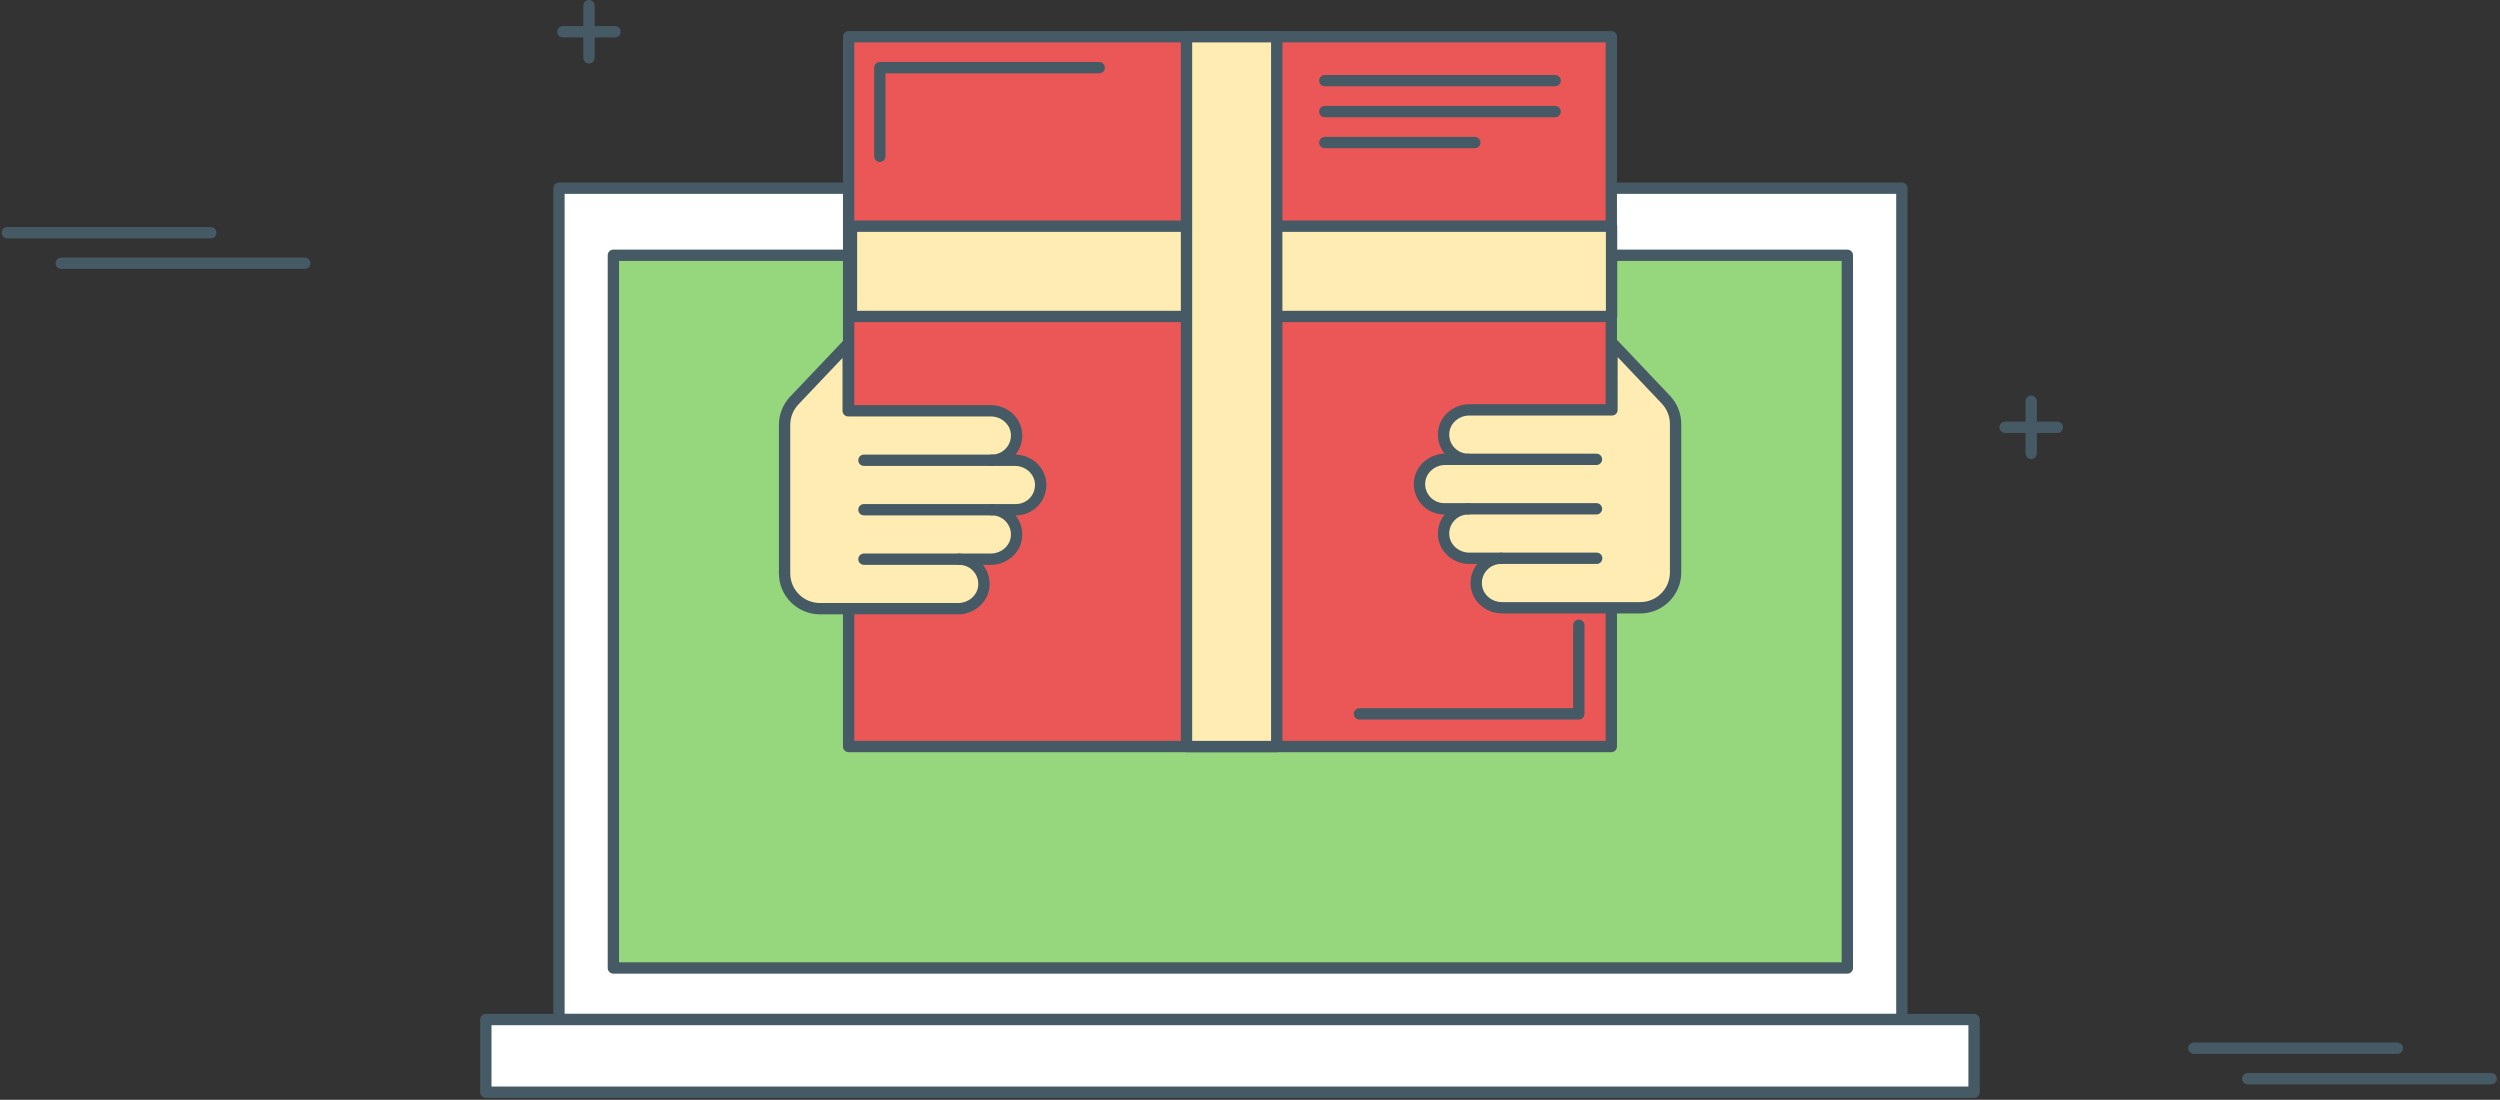 <svg width="441" height="194" viewBox="0 0 441 194" version="1.1" xmlns="http://www.w3.org/2000/svg" xmlns:xlink="http://www.w3.org/1999/xlink">
<rect x="0" y="0" width="441" height="194" fill="#333333" stroke="none"/>
<title>Icon</title>
<desc>Created using Figma</desc>
<g id="Canvas" transform="translate(-19546 914)">
<g id="Icon">
<g id="Group">
<g id="Vector">
<use xlink:href="#path0_fill" transform="translate(19644.6 -880.798)" fill="#FFFFFF"/>
<use xlink:href="#path1_stroke" transform="translate(19644.6 -880.798)" fill="#455A64"/>
</g>
<g id="Vector">
<use xlink:href="#path2_fill" transform="translate(19654.2 -868.975)" fill="#96D67C"/>
<use xlink:href="#path3_stroke" transform="translate(19654.2 -868.975)" fill="#455A64"/>
</g>
<g id="Vector">
<use xlink:href="#path4_fill" transform="translate(19631.7 -734.152)" fill="#FFFFFF"/>
<use xlink:href="#path5_stroke" transform="translate(19631.7 -734.152)" fill="#455A64"/>
</g>
<g id="Vector">
<use xlink:href="#path6_fill" transform="translate(19695.7 -907.521)" fill="#EB5757"/>
<use xlink:href="#path7_stroke" transform="translate(19695.7 -907.521)" fill="#455A64"/>
</g>
<g id="Vector">
<use xlink:href="#path8_fill" transform="translate(19696.2 -874.096)" fill="#FFECB3"/>
<use xlink:href="#path9_stroke" transform="translate(19696.2 -874.096)" fill="#455A64"/>
</g>
<g id="Group">
<g id="Group">
<g id="Vector">
<use xlink:href="#path10_fill" transform="translate(19684.4 -853.363)" fill="#FFECB3"/>
<use xlink:href="#path11_stroke" transform="translate(19684.4 -853.363)" fill="#455A64"/>
</g>
<g id="Vector">
<use xlink:href="#path12_stroke" transform="translate(19698.4 -832.813)" fill="#455A64"/>
</g>
<g id="Vector">
<use xlink:href="#path13_stroke" transform="translate(19698.4 -824.086)" fill="#455A64"/>
</g>
<g id="Vector">
<use xlink:href="#path14_stroke" transform="translate(19698.4 -815.358)" fill="#455A64"/>
</g>
</g>
<g id="Group">
<g id="Vector">
<use xlink:href="#path15_fill" transform="translate(19796.4 -853.523)" fill="#FFECB3"/>
<use xlink:href="#path16_stroke" transform="translate(19796.4 -853.523)" fill="#455A64"/>
</g>
<g id="Vector">
<use xlink:href="#path17_stroke" transform="translate(19805 -832.973)" fill="#455A64"/>
</g>
<g id="Vector">
<use xlink:href="#path18_stroke" transform="translate(19805 -824.245)" fill="#455A64"/>
</g>
<g id="Vector">
<use xlink:href="#path19_stroke" transform="translate(19810.8 -815.518)" fill="#455A64"/>
</g>
</g>
</g>
<g id="Group">
<g id="Vector">
<use xlink:href="#path20_stroke" transform="translate(19779.7 -899.771)" fill="#455A64"/>
</g>
<g id="Vector">
<use xlink:href="#path21_stroke" transform="translate(19779.7 -894.314)" fill="#455A64"/>
</g>
<g id="Vector">
<use xlink:href="#path22_stroke" transform="translate(19779.7 -888.857)" fill="#455A64"/>
</g>
</g>
<g id="Vector">
<use xlink:href="#path23_stroke" transform="translate(19701.2 -902.063)" fill="#455A64"/>
</g>
<g id="Vector">
<use xlink:href="#path24_stroke" transform="translate(19785.8 -803.702)" fill="#455A64"/>
</g>
<g id="Vector">
<use xlink:href="#path25_fill" transform="translate(19755.3 -907.521)" fill="#FFECB3"/>
<use xlink:href="#path26_stroke" transform="translate(19755.3 -907.521)" fill="#455A64"/>
</g>
</g>
<g id="Group">
<g id="Vector">
<use xlink:href="#path27_stroke" transform="translate(19942.5 -723.713)" fill="#455A64"/>
</g>
<g id="Vector">
<use xlink:href="#path28_stroke" transform="translate(19933 -729.093)" fill="#455A64"/>
</g>
</g>
<g id="Group">
<g id="Vector">
<use xlink:href="#path29_stroke" transform="translate(19556.8 -867.566)" fill="#455A64"/>
</g>
<g id="Vector">
<use xlink:href="#path30_stroke" transform="translate(19547.3 -872.945)" fill="#455A64"/>
</g>
</g>
<g id="Group">
<g id="Vector">
<use xlink:href="#path31_stroke" transform="translate(19649.9 -913)" fill="#455A64"/>
</g>
<g id="Vector">
<use xlink:href="#path32_stroke" transform="translate(19645.3 -908.399)" fill="#455A64"/>
</g>
</g>
<g id="Group">
<g id="Vector">
<use xlink:href="#path33_stroke" transform="translate(19904.3 -843.226)" fill="#455A64"/>
</g>
<g id="Vector">
<use xlink:href="#path34_stroke" transform="translate(19899.7 -838.624)" fill="#455A64"/>
</g>
</g>
</g>
</g>
<defs>
<path id="path0_fill" d="M 236.891 -4.15039e-06L -7.32422e-06 -4.15039e-06L -7.32422e-06 146.646L 236.891 146.646L 236.891 -4.15039e-06Z"/>
<path id="path1_stroke" d="M -7.32422e-06 -4.15039e-06L -7.32422e-06 -1C -0.552 -1 -1 -0.552 -1 -4.15039e-06L -7.32422e-06 -4.15039e-06ZM 236.891 -4.15039e-06L 237.891 -4.15039e-06C 237.891 -0.552 237.443 -1 236.891 -1L 236.891 -4.15039e-06ZM 236.891 146.646L 236.891 147.646C 237.443 147.646 237.891 147.198 237.891 146.646L 236.891 146.646ZM -7.32422e-06 146.646L -1 146.646C -1 147.198 -0.552 147.646 -7.32422e-06 147.646L -7.32422e-06 146.646ZM -7.32422e-06 1L 236.891 1L 236.891 -1L -7.32422e-06 -1L -7.32422e-06 1ZM 235.891 -4.15039e-06L 235.891 146.646L 237.891 146.646L 237.891 -4.15039e-06L 235.891 -4.15039e-06ZM 236.891 145.646L -7.32422e-06 145.646L -7.32422e-06 147.646L 236.891 147.646L 236.891 145.646ZM 1 146.646L 1 -4.15039e-06L -1 -4.15039e-06L -1 146.646L 1 146.646Z"/>
<path id="path2_fill" d="M 217.672 -6.10352e-06L 0 -6.10352e-06L 0 125.728L 217.672 125.728L 217.672 -6.10352e-06Z"/>
<path id="path3_stroke" d="M 0 -6.10352e-06L 0 -1C -0.552 -1 -1 -0.552 -1 -6.10352e-06L 0 -6.10352e-06ZM 217.672 -6.10352e-06L 218.672 -6.10352e-06C 218.672 -0.552 218.224 -1 217.672 -1L 217.672 -6.10352e-06ZM 217.672 125.728L 217.672 126.728C 218.224 126.728 218.672 126.28 218.672 125.728L 217.672 125.728ZM 0 125.728L -1 125.728C -1 126.28 -0.552 126.728 2.22045e-16 126.728L 0 125.728ZM 0 1L 217.672 1L 217.672 -1L 0 -1L 0 1ZM 216.672 -6.10352e-06L 216.672 125.728L 218.672 125.728L 218.672 -6.10352e-06L 216.672 -6.10352e-06ZM 217.672 124.728L 0 124.728L 0 126.728L 217.672 126.728L 217.672 124.728ZM 1 125.728L 1 -6.10352e-06L -1 -6.10352e-06L -1 125.728L 1 125.728Z"/>
<path id="path4_fill" d="M 262.527 -8.05664e-06L 0 -8.05664e-06L 0 12.819L 262.527 12.819L 262.527 -8.05664e-06Z"/>
<path id="path5_stroke" d="M 0 -8.05664e-06L 0 -1C -0.552 -1 -1 -0.552 -1 -8.05664e-06L 0 -8.05664e-06ZM 262.527 -8.05664e-06L 263.527 -8.05664e-06C 263.527 -0.552 263.079 -1 262.527 -1L 262.527 -8.05664e-06ZM 262.527 12.819L 262.527 13.819C 263.079 13.819 263.527 13.371 263.527 12.819L 262.527 12.819ZM 0 12.819L -1 12.819C -1 13.371 -0.552 13.819 2.22045e-16 13.819L 0 12.819ZM 0 1L 262.527 1L 262.527 -1L 0 -1L 0 1ZM 261.527 -8.05664e-06L 261.527 12.819L 263.527 12.819L 263.527 -8.05664e-06L 261.527 -8.05664e-06ZM 262.527 11.819L 0 11.819L 0 13.819L 262.527 13.819L 262.527 11.819ZM 1 12.819L 1 -8.05664e-06L -1 -8.05664e-06L -1 12.819L 1 12.819Z"/>
<path id="path6_fill" d="M 134.533 3.90625e-06L 0 3.90625e-06L 0 125.207L 134.533 125.207L 134.533 3.90625e-06Z"/>
<path id="path7_stroke" d="M 0 3.90625e-06L 0 -1C -0.552 -1 -1 -0.552 -1 3.90625e-06L 0 3.90625e-06ZM 134.533 3.90625e-06L 135.533 3.90625e-06C 135.533 -0.552 135.085 -1 134.533 -1L 134.533 3.90625e-06ZM 134.533 125.207L 134.533 126.207C 135.085 126.207 135.533 125.759 135.533 125.207L 134.533 125.207ZM 0 125.207L -1 125.207C -1 125.759 -0.552 126.207 2.22045e-16 126.207L 0 125.207ZM 0 1L 134.533 1L 134.533 -1L 0 -1L 0 1ZM 133.533 3.90625e-06L 133.533 125.207L 135.533 125.207L 135.533 3.90625e-06L 133.533 3.90625e-06ZM 134.533 124.207L 0 124.207L 0 126.207L 134.533 126.207L 134.533 124.207ZM 1 125.207L 1 3.90625e-06L -1 3.90625e-06L -1 125.207L 1 125.207Z"/>
<path id="path8_fill" d="M 134.078 6.95801e-06L 3.54004e-06 6.95801e-06L 3.54004e-06 15.916L 134.078 15.916L 134.078 6.95801e-06Z"/>
<path id="path9_stroke" d="M 3.54004e-06 6.95801e-06L 3.54004e-06 -1C -0.552 -1 -1 -0.552 -1 6.95801e-06L 3.54004e-06 6.95801e-06ZM 134.078 6.95801e-06L 135.078 6.95801e-06C 135.078 -0.552 134.63 -1 134.078 -1L 134.078 6.95801e-06ZM 134.078 15.916L 134.078 16.916C 134.63 16.916 135.078 16.468 135.078 15.916L 134.078 15.916ZM 3.54004e-06 15.916L -1 15.916C -1 16.468 -0.552 16.916 3.54004e-06 16.916L 3.54004e-06 15.916ZM 3.54004e-06 1L 134.078 1L 134.078 -1L 3.54004e-06 -1L 3.54004e-06 1ZM 133.078 6.95801e-06L 133.078 15.916L 135.078 15.916L 135.078 6.95801e-06L 133.078 6.95801e-06ZM 134.078 14.916L 3.54004e-06 14.916L 3.54004e-06 16.916L 134.078 16.916L 134.078 14.916ZM 1 15.916L 1 6.95801e-06L -1 6.95801e-06L -1 15.916L 1 15.916Z"/>
<path id="path10_fill" d="M 45.152 24.485C 44.936 22.216 42.901 20.55 40.621 20.55L 36.564 20.55C 39.115 20.55 41.155 18.36 40.907 15.758C 40.69 13.489 38.655 11.823 36.376 11.823L 11.217 11.823L 11.217 -6.5918e-06L 1.713 10.018C 0.613 11.177 6.22559e-06 12.714 6.22559e-06 14.311L 6.22559e-06 20.55L 6.22559e-06 29.277L 6.22559e-06 38.005L 6.22559e-06 40.495C 6.22559e-06 43.939 2.793 46.732 6.238 46.732L 30.616 46.732C 32.895 46.732 34.93 45.066 35.147 42.797C 35.395 40.194 33.355 38.004 30.804 38.004L 36.377 38.004C 38.656 38.004 40.691 36.338 40.908 34.069C 41.156 31.466 39.116 29.276 36.565 29.276L 40.809 29.276C 43.36 29.277 45.4 27.088 45.152 24.485Z"/>
<path id="path11_stroke" d="M 45.152 24.485L 44.157 24.58L 44.157 24.58L 45.152 24.485ZM 36.564 19.55C 36.012 19.55 35.564 19.998 35.564 20.55C 35.564 21.102 36.012 21.55 36.564 21.55L 36.564 19.55ZM 40.907 15.758L 41.903 15.663L 41.903 15.663L 40.907 15.758ZM 11.217 11.823L 10.217 11.823C 10.217 12.375 10.665 12.823 11.217 12.823L 11.217 11.823ZM 11.217 -6.5918e-06L 12.217 -6.5918e-06C 12.217 -0.409 11.968 -0.777 11.588 -0.929C 11.207 -1.08 10.773 -0.985 10.492 -0.688L 11.217 -6.5918e-06ZM 1.713 10.018L 2.438 10.706L 2.438 10.706L 1.713 10.018ZM 35.147 42.797L 36.142 42.892L 36.142 42.892L 35.147 42.797ZM 30.804 37.004C 30.252 37.004 29.804 37.452 29.804 38.004C 29.804 38.556 30.252 39.004 30.804 39.004L 30.804 37.004ZM 40.908 34.069L 41.904 34.164L 41.904 34.164L 40.908 34.069ZM 36.565 28.276C 36.013 28.276 35.565 28.724 35.565 29.276C 35.565 29.828 36.013 30.276 36.565 30.276L 36.565 28.276ZM 40.809 29.276L 40.809 28.276L 40.809 28.276L 40.809 29.276ZM 46.148 24.39C 45.877 21.552 43.358 19.55 40.621 19.55L 40.621 21.55C 42.444 21.55 43.995 22.88 44.157 24.58L 46.148 24.39ZM 40.621 19.55L 36.564 19.55L 36.564 21.55L 40.621 21.55L 40.621 19.55ZM 36.564 21.55C 39.699 21.55 42.207 18.858 41.903 15.663L 39.911 15.853C 40.103 17.862 38.531 19.55 36.564 19.55L 36.564 21.55ZM 41.903 15.663C 41.631 12.825 39.113 10.823 36.376 10.823L 36.376 12.823C 38.197 12.823 39.749 14.153 39.911 15.853L 41.903 15.663ZM 36.376 10.823L 11.217 10.823L 11.217 12.823L 36.376 12.823L 36.376 10.823ZM 12.217 11.823L 12.217 -6.5918e-06L 10.217 -6.5918e-06L 10.217 11.823L 12.217 11.823ZM 10.492 -0.688L 0.988 9.33L 2.438 10.706L 11.943 0.688L 10.492 -0.688ZM 0.988 9.33C -0.289 10.674 -1 12.458 -1 14.311L 1 14.311C 1 12.97 1.515 11.68 2.438 10.706L 0.988 9.33ZM -1 14.311L -1 20.55L 1 20.55L 1 14.311L -1 14.311ZM -1 20.55L -1 29.277L 1 29.277L 1 20.55L -1 20.55ZM -1 29.277L -1 38.005L 1 38.005L 1 29.277L -1 29.277ZM -1 38.005L -1 40.495L 1 40.495L 1 38.005L -1 38.005ZM -1 40.495C -1 44.491 2.241 47.732 6.238 47.732L 6.238 45.732C 3.345 45.732 1 43.387 1 40.495L -1 40.495ZM 6.238 47.732L 30.616 47.732L 30.616 45.732L 6.238 45.732L 6.238 47.732ZM 30.616 47.732C 33.353 47.732 35.871 45.73 36.142 42.892L 34.151 42.702C 33.989 44.402 32.437 45.732 30.616 45.732L 30.616 47.732ZM 36.142 42.892C 36.447 39.697 33.94 37.004 30.804 37.004L 30.804 39.004C 32.77 39.004 34.343 40.691 34.151 42.702L 36.142 42.892ZM 30.804 39.004L 36.377 39.004L 36.377 37.004L 30.804 37.004L 30.804 39.004ZM 36.377 39.004C 39.114 39.004 41.632 37.002 41.904 34.164L 39.913 33.974C 39.75 35.674 38.198 37.004 36.377 37.004L 36.377 39.004ZM 41.904 34.164C 42.208 30.968 39.7 28.276 36.565 28.276L 36.565 30.276C 38.532 30.276 40.104 31.963 39.913 33.974L 41.904 34.164ZM 36.565 30.276L 40.809 30.276L 40.809 28.276L 36.565 28.276L 36.565 30.276ZM 40.809 30.276C 43.944 30.277 46.452 27.586 46.148 24.39L 44.157 24.58C 44.348 26.59 42.776 28.277 40.809 28.276L 40.809 30.276Z"/>
<path id="path12_stroke" d="M 22.618 1C 23.17 1 23.618 0.552 23.618 -3.54004e-06C 23.618 -0.552 23.17 -1 22.618 -1L 22.618 1ZM 5.37109e-06 -1C -0.552 -1 -1 -0.552 -1 -3.54004e-06C -1 0.552 -0.552 1 5.37109e-06 1L 5.37109e-06 -1ZM 22.618 -1L 5.37109e-06 -1L 5.37109e-06 1L 22.618 1L 22.618 -1Z"/>
<path id="path13_stroke" d="M 22.618 1C 23.17 1 23.618 0.552 23.618 0C 23.618 -0.552 23.17 -1 22.618 -1L 22.618 1ZM 5.37109e-06 -1C -0.552 -1 -1 -0.552 -1 0C -1 0.552 -0.552 1 5.37109e-06 1L 5.37109e-06 -1ZM 22.618 -1L 5.37109e-06 -1L 5.37109e-06 1L 22.618 1L 22.618 -1Z"/>
<path id="path14_stroke" d="M 16.858 1C 17.41 1 17.858 0.552 17.858 0C 17.858 -0.552 17.41 -1 16.858 -1L 16.858 1ZM 5.37109e-06 -1C -0.552 -1 -1 -0.552 -1 0C -1 0.552 -0.552 1 5.37109e-06 1L 5.37109e-06 -1ZM 16.858 -1L 5.37109e-06 -1L 5.37109e-06 1L 16.858 1L 16.858 -1Z"/>
<path id="path15_fill" d="M 0.02 24.485C 0.236 22.216 2.272 20.55 4.55 20.55L 8.608 20.55C 6.056 20.55 4.016 18.361 4.264 15.758C 4.481 13.489 6.516 11.823 8.795 11.823L 33.953 11.823L 33.953 5.00488e-06L 43.458 10.019C 44.558 11.178 45.172 12.714 45.172 14.312L 45.172 20.551L 45.172 29.279L 45.172 38.007L 45.172 40.496C 45.172 43.941 42.378 46.734 38.933 46.734L 14.556 46.734C 12.277 46.734 10.242 45.068 10.025 42.798C 9.776 40.195 11.816 38.006 14.368 38.006L 8.796 38.006C 6.517 38.006 4.482 36.34 4.265 34.071C 4.017 31.467 6.057 29.278 8.609 29.278L 4.364 29.278C 1.812 29.278 -0.228 27.088 0.02 24.485Z"/>
<path id="path16_stroke" d="M 0.02 24.485L 1.016 24.58L 1.016 24.58L 0.02 24.485ZM 8.608 21.55C 9.161 21.55 9.608 21.102 9.608 20.55C 9.608 19.998 9.161 19.55 8.608 19.55L 8.608 21.55ZM 4.264 15.758L 3.269 15.663L 3.269 15.663L 4.264 15.758ZM 33.953 11.823L 33.953 12.823C 34.506 12.823 34.953 12.375 34.953 11.823L 33.953 11.823ZM 33.953 5.00488e-06L 34.679 -0.688C 34.397 -0.985 33.963 -1.08 33.583 -0.929C 33.203 -0.777 32.953 -0.409 32.953 5.00488e-06L 33.953 5.00488e-06ZM 43.458 10.019L 42.733 10.707L 42.733 10.707L 43.458 10.019ZM 10.025 42.798L 11.021 42.703L 11.021 42.703L 10.025 42.798ZM 14.368 39.006C 14.921 39.006 15.368 38.558 15.368 38.006C 15.368 37.454 14.921 37.006 14.368 37.006L 14.368 39.006ZM 4.265 34.071L 3.27 34.166L 3.27 34.166L 4.265 34.071ZM 8.609 30.278C 9.162 30.278 9.609 29.83 9.609 29.278C 9.609 28.726 9.162 28.278 8.609 28.278L 8.609 30.278ZM 1.016 24.58C 1.178 22.88 2.73 21.55 4.55 21.55L 4.55 19.55C 1.815 19.55 -0.705 21.552 -0.975 24.39L 1.016 24.58ZM 4.55 21.55L 8.608 21.55L 8.608 19.55L 4.55 19.55L 4.55 21.55ZM 8.608 19.55C 6.641 19.55 5.068 17.863 5.26 15.853L 3.269 15.663C 2.964 18.859 5.472 21.55 8.608 21.55L 8.608 19.55ZM 5.26 15.853C 5.423 14.153 6.974 12.823 8.795 12.823L 8.795 10.823C 6.059 10.823 3.54 12.825 3.269 15.663L 5.26 15.853ZM 8.795 12.823L 33.953 12.823L 33.953 10.823L 8.795 10.823L 8.795 12.823ZM 34.953 11.823L 34.953 5.00488e-06L 32.953 5.00488e-06L 32.953 11.823L 34.953 11.823ZM 33.228 0.688L 42.733 10.707L 44.184 9.331L 34.679 -0.688L 33.228 0.688ZM 42.733 10.707C 43.657 11.681 44.172 12.97 44.172 14.312L 46.172 14.312C 46.172 12.458 45.46 10.675 44.184 9.331L 42.733 10.707ZM 44.172 14.312L 44.172 20.551L 46.172 20.551L 46.172 14.312L 44.172 14.312ZM 44.172 20.551L 44.172 29.279L 46.172 29.279L 46.172 20.551L 44.172 20.551ZM 44.172 29.279L 44.172 38.007L 46.172 38.007L 46.172 29.279L 44.172 29.279ZM 44.172 38.007L 44.172 40.496L 46.172 40.496L 46.172 38.007L 44.172 38.007ZM 44.172 40.496C 44.172 43.389 41.826 45.734 38.933 45.734L 38.933 47.734C 42.931 47.734 46.172 44.493 46.172 40.496L 44.172 40.496ZM 38.933 45.734L 14.556 45.734L 14.556 47.734L 38.933 47.734L 38.933 45.734ZM 14.556 45.734C 12.734 45.734 11.183 44.404 11.021 42.703L 9.03 42.893C 9.3 45.732 11.819 47.734 14.556 47.734L 14.556 45.734ZM 11.021 42.703C 10.829 40.693 12.4 39.006 14.368 39.006L 14.368 37.006C 11.232 37.006 8.724 39.697 9.03 42.893L 11.021 42.703ZM 14.368 37.006L 8.796 37.006L 8.796 39.006L 14.368 39.006L 14.368 37.006ZM 8.796 37.006C 6.975 37.006 5.424 35.676 5.261 33.976L 3.27 34.166C 3.541 37.004 6.06 39.006 8.796 39.006L 8.796 37.006ZM 5.261 33.976C 5.069 31.965 6.642 30.278 8.609 30.278L 8.609 28.278C 5.473 28.278 2.966 30.969 3.27 34.166L 5.261 33.976ZM 8.609 28.278L 4.364 28.278L 4.364 30.278L 8.609 30.278L 8.609 28.278ZM 4.364 28.278C 2.397 28.278 0.824 26.59 1.016 24.58L -0.975 24.39C -1.279 27.586 1.228 30.278 4.364 30.278L 4.364 28.278Z"/>
<path id="path17_stroke" d="M 1.36719e-05 -1C -0.552 -1 -1 -0.552 -1 -7.20215e-06C -1 0.552 -0.552 1 1.36719e-05 1L 1.36719e-05 -1ZM 22.617 1C 23.169 1 23.617 0.552 23.617 -7.20215e-06C 23.617 -0.552 23.169 -1 22.617 -1L 22.617 1ZM 1.36719e-05 1L 22.617 1L 22.617 -1L 1.36719e-05 -1L 1.36719e-05 1Z"/>
<path id="path18_stroke" d="M 1.36719e-05 -1C -0.552 -1 -1 -0.552 -1 4.88281e-06C -1 0.552 -0.552 1 1.36719e-05 1L 1.36719e-05 -1ZM 22.617 1C 23.169 1 23.617 0.552 23.617 4.88281e-06C 23.617 -0.552 23.169 -1 22.617 -1L 22.617 1ZM 1.36719e-05 1L 22.617 1L 22.617 -1L 1.36719e-05 -1L 1.36719e-05 1Z"/>
<path id="path19_stroke" d="M -7.08008e-06 -1C -0.552 -1 -1 -0.552 -1 -5.37109e-06C -1 0.552 -0.552 1 -7.08008e-06 1L -7.08008e-06 -1ZM 16.857 1C 17.409 1 17.857 0.552 17.857 -5.37109e-06C 17.857 -0.552 17.409 -1 16.857 -1L 16.857 1ZM -7.08008e-06 1L 16.857 1L 16.857 -1L -7.08008e-06 -1L -7.08008e-06 1Z"/>
<path id="path20_stroke" d="M 1.12305e-05 -1C -0.552 -1 -1 -0.552 -1 3.90625e-06C -1 0.552 -0.552 1 1.12305e-05 1L 1.12305e-05 -1ZM 40.624 1C 41.176 1 41.624 0.552 41.624 3.90625e-06C 41.624 -0.552 41.176 -1 40.624 -1L 40.624 1ZM 1.12305e-05 1L 40.624 1L 40.624 -1L 1.12305e-05 -1L 1.12305e-05 1Z"/>
<path id="path21_stroke" d="M 1.12305e-05 -1C -0.552 -1 -1 -0.552 -1 4.63867e-06C -1 0.552 -0.552 1 1.12305e-05 1L 1.12305e-05 -1ZM 40.624 1C 41.176 1 41.624 0.552 41.624 4.63867e-06C 41.624 -0.552 41.176 -1 40.624 -1L 40.624 1ZM 1.12305e-05 1L 40.624 1L 40.624 -1L 1.12305e-05 -1L 1.12305e-05 1Z"/>
<path id="path22_stroke" d="M 1.12305e-05 -1C -0.552 -1 -1 -0.552 -1 5.37109e-06C -1 0.552 -0.552 1 1.12305e-05 1L 1.12305e-05 -1ZM 26.458 1C 27.01 1 27.458 0.552 27.458 5.37109e-06C 27.458 -0.552 27.01 -1 26.458 -1L 26.458 1ZM 1.12305e-05 1L 26.458 1L 26.458 -1L 1.12305e-05 -1L 1.12305e-05 1Z"/>
<path id="path23_stroke" d="M 38.703 1C 39.255 1 39.703 0.552 39.703 -3.54004e-06C 39.703 -0.552 39.255 -1 38.703 -1L 38.703 1ZM 2.44141e-06 -3.54004e-06L 2.44141e-06 -1C -0.552 -1 -1 -0.552 -1 -3.54004e-06L 2.44141e-06 -3.54004e-06ZM -1 15.631C -1 16.183 -0.552 16.631 2.44141e-06 16.631C 0.552 16.631 1 16.183 1 15.631L -1 15.631ZM 38.703 -1L 2.44141e-06 -1L 2.44141e-06 1L 38.703 1L 38.703 -1ZM -1 -3.54004e-06L -1 15.631L 1 15.631L 1 -3.54004e-06L -1 -3.54004e-06Z"/>
<path id="path24_stroke" d="M 5.12695e-06 14.631C -0.552 14.631 -1 15.079 -1 15.631C -1 16.183 -0.552 16.631 5.12695e-06 16.631L 5.12695e-06 14.631ZM 38.702 15.631L 38.702 16.631C 39.254 16.631 39.702 16.183 39.702 15.631L 38.702 15.631ZM 39.702 4.15039e-06C 39.702 -0.552 39.254 -1 38.702 -1C 38.15 -1 37.702 -0.552 37.702 4.15039e-06L 39.702 4.15039e-06ZM 5.12695e-06 16.631L 38.702 16.631L 38.702 14.631L 5.12695e-06 14.631L 5.12695e-06 16.631ZM 39.702 15.631L 39.702 4.15039e-06L 37.702 4.15039e-06L 37.702 15.631L 39.702 15.631Z"/>
<path id="path25_fill" d="M 15.916 3.90625e-06L 4.27246e-06 3.90625e-06L 4.27246e-06 125.207L 15.916 125.207L 15.916 3.90625e-06Z"/>
<path id="path26_stroke" d="M 4.27246e-06 3.90625e-06L 4.27246e-06 -1C -0.552 -1 -1 -0.552 -1 3.90625e-06L 4.27246e-06 3.90625e-06ZM 15.916 3.90625e-06L 16.916 3.90625e-06C 16.916 -0.552 16.468 -1 15.916 -1L 15.916 3.90625e-06ZM 15.916 125.207L 15.916 126.207C 16.468 126.207 16.916 125.759 16.916 125.207L 15.916 125.207ZM 4.27246e-06 125.207L -1 125.207C -1 125.759 -0.552 126.207 4.27246e-06 126.207L 4.27246e-06 125.207ZM 4.27246e-06 1L 15.916 1L 15.916 -1L 4.27246e-06 -1L 4.27246e-06 1ZM 14.916 3.90625e-06L 14.916 125.207L 16.916 125.207L 16.916 3.90625e-06L 14.916 3.90625e-06ZM 15.916 124.207L 4.27246e-06 124.207L 4.27246e-06 126.207L 15.916 126.207L 15.916 124.207ZM 1 125.207L 1 3.90625e-06L -1 3.90625e-06L -1 125.207L 1 125.207Z"/>
<path id="path27_stroke" d="M -7.08008e-06 -1C -0.552 -1 -1 -0.552 -1 -6.5918e-06C -1 0.552 -0.552 1 -7.08008e-06 1L -7.08008e-06 -1ZM 42.956 1C 43.508 1 43.956 0.552 43.956 -6.5918e-06C 43.956 -0.552 43.508 -1 42.956 -1L 42.956 1ZM -7.08008e-06 1L 42.956 1L 42.956 -1L -7.08008e-06 -1L -7.08008e-06 1Z"/>
<path id="path28_stroke" d="M 1.31836e-05 -1C -0.552 -1 -1 -0.552 -1 -1.14746e-05C -1 0.552 -0.552 1 1.31836e-05 1L 1.31836e-05 -1ZM 35.88 1C 36.432 1 36.88 0.552 36.88 -1.14746e-05C 36.88 -0.552 36.432 -1 35.88 -1L 35.88 1ZM 1.31836e-05 1L 35.88 1L 35.88 -1L 1.31836e-05 -1L 1.31836e-05 1Z"/>
<path id="path29_stroke" d="M 1.43433e-06 -1C -0.552 -1 -1 -0.552 -1 -3.41797e-06C -1 0.552 -0.552 1 1.43433e-06 1L 1.43433e-06 -1ZM 42.956 1C 43.508 1 43.956 0.552 43.956 -3.41797e-06C 43.956 -0.552 43.508 -1 42.956 -1L 42.956 1ZM 1.43433e-06 1L 42.956 1L 42.956 -1L 1.43433e-06 -1L 1.43433e-06 1Z"/>
<path id="path30_stroke" d="M -1.19019e-06 -1C -0.552 -1 -1 -0.552 -1 -1.2207e-06C -1 0.552 -0.552 1 -1.19019e-06 1L -1.19019e-06 -1ZM 35.881 1C 36.433 1 36.881 0.552 36.881 -1.2207e-06C 36.881 -0.552 36.433 -1 35.881 -1L 35.881 1ZM -1.19019e-06 1L 35.881 1L 35.881 -1L -1.19019e-06 -1L -1.19019e-06 1Z"/>
<path id="path31_stroke" d="M 1 6.10352e-06C 1 -0.552 0.552 -1 -6.5918e-06 -1C -0.552 -1 -1 -0.552 -1 6.10352e-06L 1 6.10352e-06ZM -1 9.203C -1 9.755 -0.552 10.203 -6.5918e-06 10.203C 0.552 10.203 1 9.755 1 9.203L -1 9.203ZM -1 6.10352e-06L -1 9.203L 1 9.203L 1 6.10352e-06L -1 6.10352e-06Z"/>
<path id="path32_stroke" d="M 3.66211e-06 -1C -0.552 -1 -1 -0.552 -1 4.02832e-06C -1 0.552 -0.552 1 3.66211e-06 1L 3.66211e-06 -1ZM 9.203 1C 9.755 1 10.203 0.552 10.203 4.02832e-06C 10.203 -0.552 9.755 -1 9.203 -1L 9.203 1ZM 3.66211e-06 1L 9.203 1L 9.203 -1L 3.66211e-06 -1L 3.66211e-06 1Z"/>
<path id="path33_stroke" d="M 1 -7.08008e-06C 1 -0.552 0.552 -1 5.61523e-06 -1C -0.552 -1 -1 -0.552 -1 -7.08008e-06L 1 -7.08008e-06ZM -1 9.203C -1 9.755 -0.552 10.203 5.61523e-06 10.203C 0.552 10.203 1 9.755 1 9.203L -1 9.203ZM -1 -7.08008e-06L -1 9.203L 1 9.203L 1 -7.08008e-06L -1 -7.08008e-06Z"/>
<path id="path34_stroke" d="M -7.56836e-06 -1C -0.552 -1 -1 -0.552 -1 -2.0752e-06C -1 0.552 -0.552 1 -7.56836e-06 1L -7.56836e-06 -1ZM 9.202 1C 9.754 1 10.202 0.552 10.202 -2.0752e-06C 10.202 -0.552 9.754 -1 9.202 -1L 9.202 1ZM -7.56836e-06 1L 9.202 1L 9.202 -1L -7.56836e-06 -1L -7.56836e-06 1Z"/>
</defs>
</svg>
